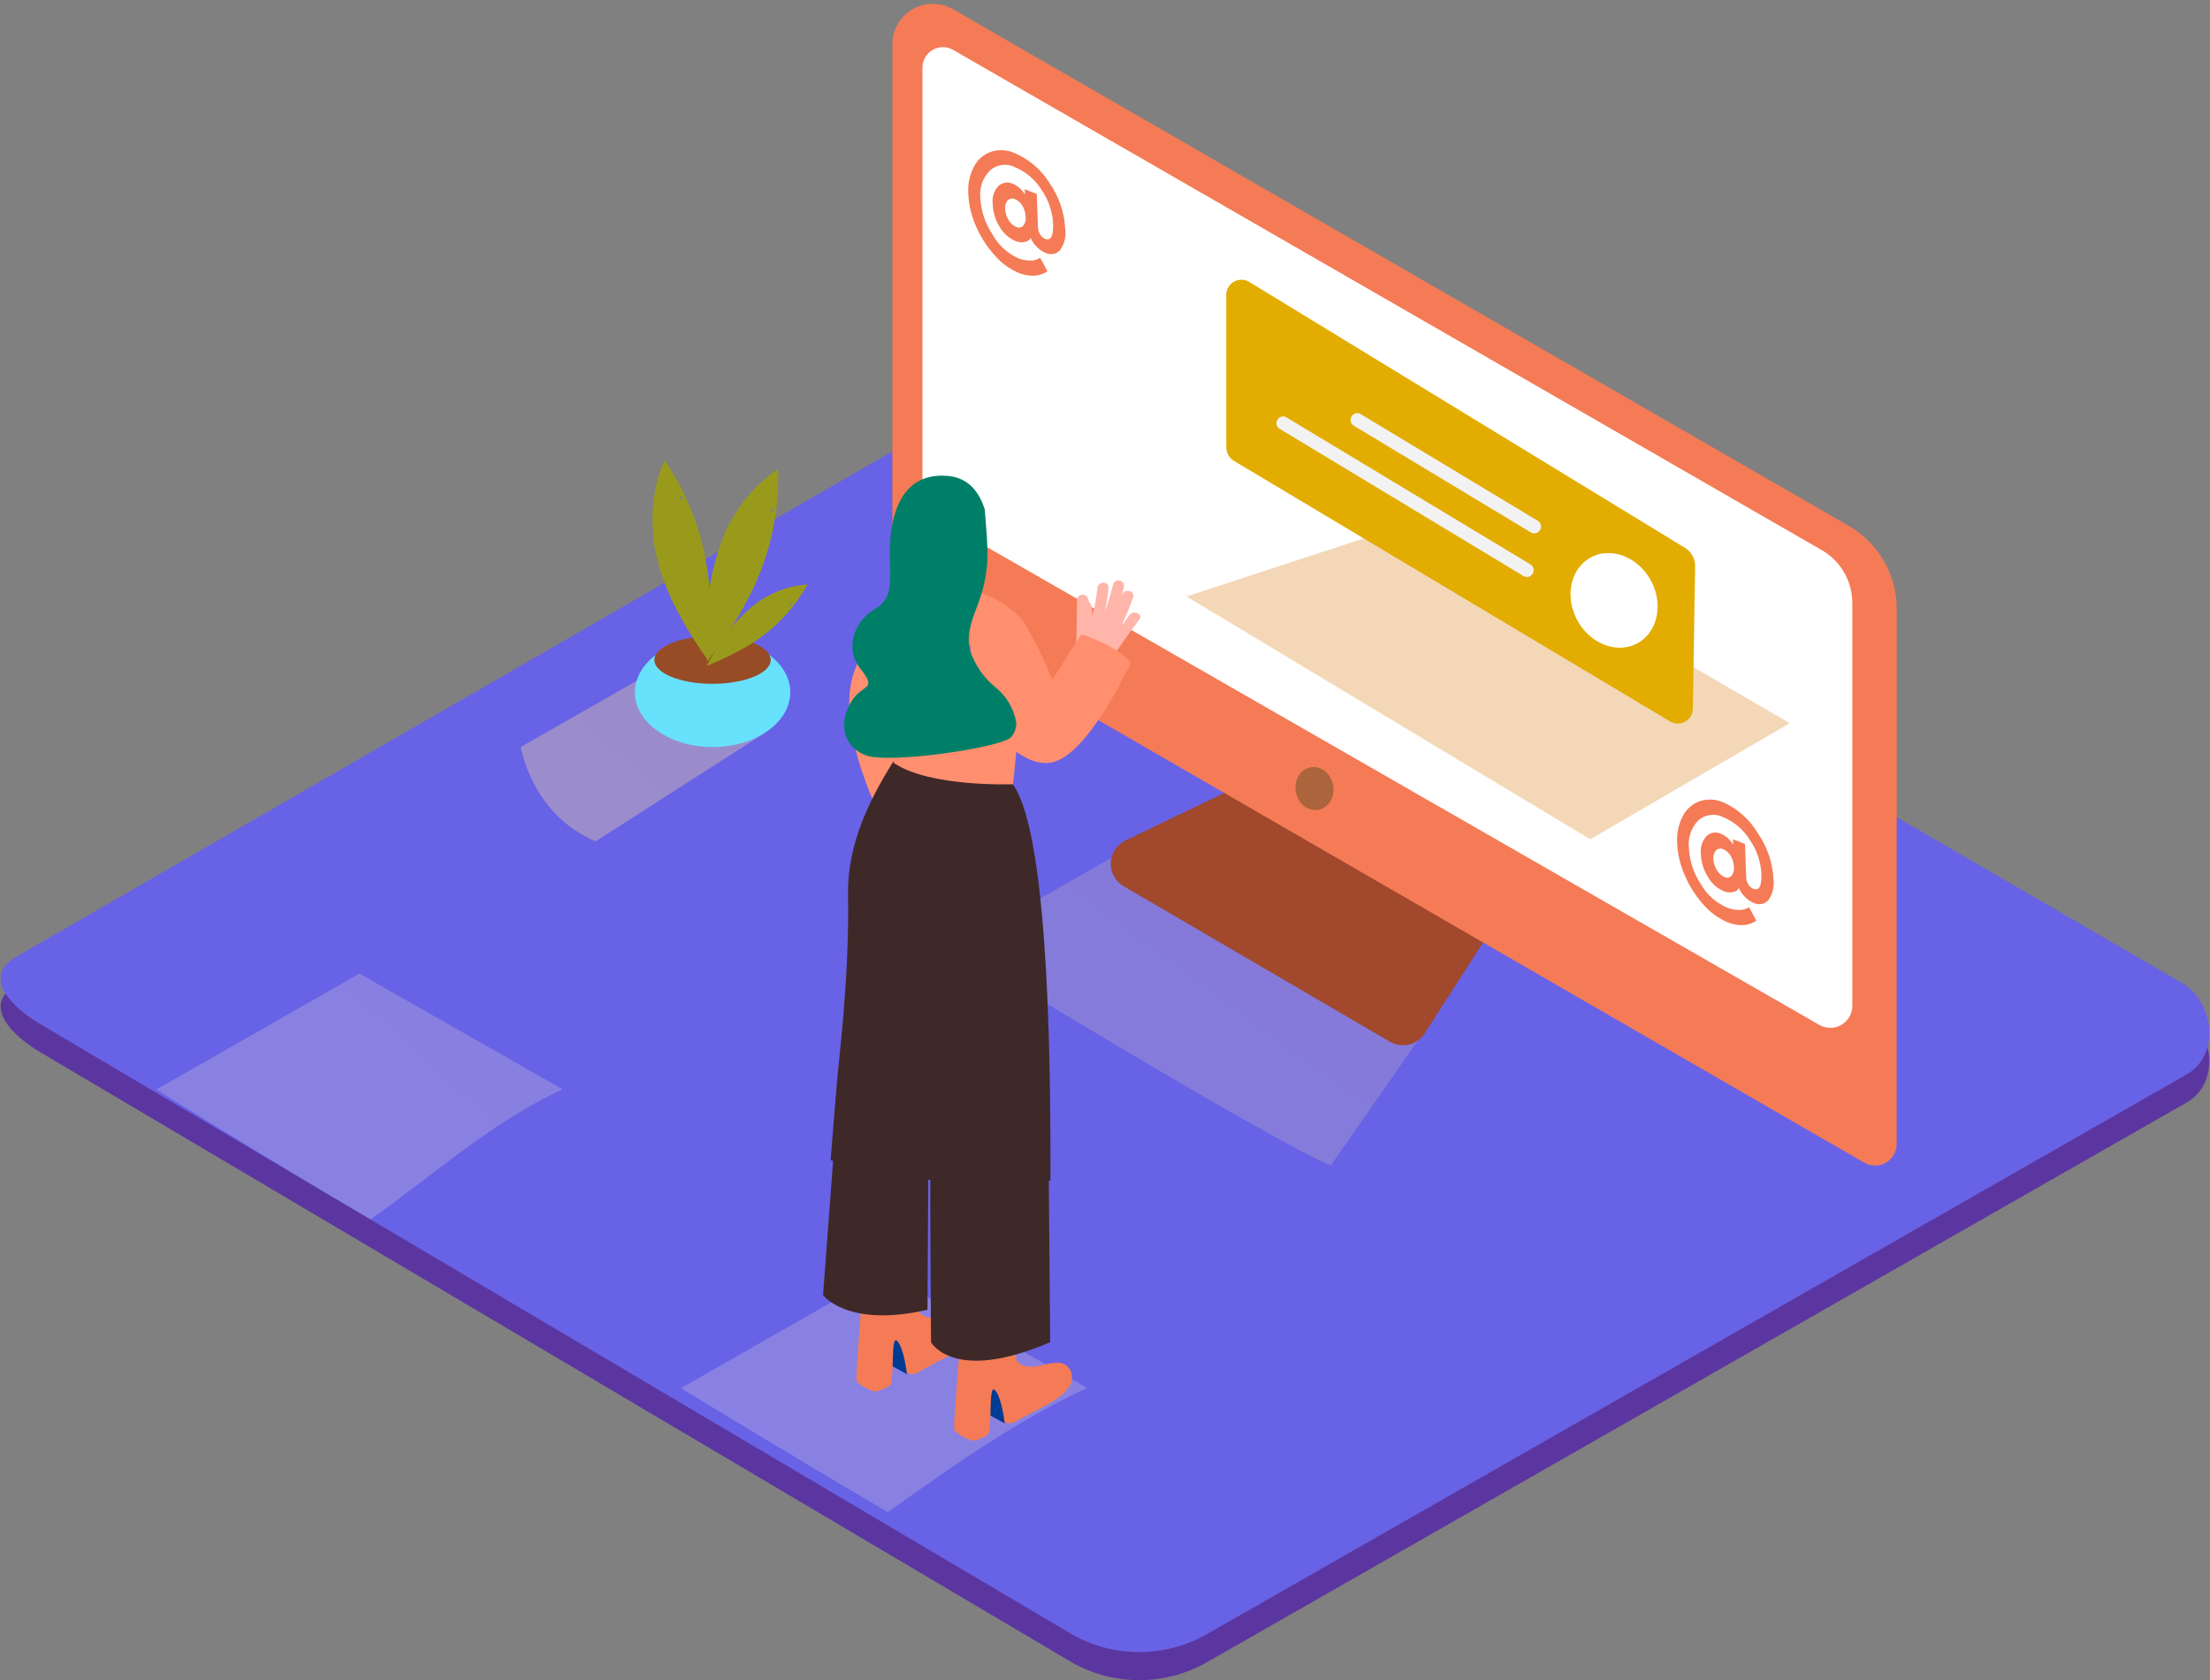 <svg width="472" height="359" viewBox="0 0 472 359" fill="none" xmlns="http://www.w3.org/2000/svg">
<rect x="0" y="0" width="472" height="359" fill="#808080" stroke="none"/>
<g clip-path="url(#clip0_1_3)">
<path d="M229.018 355.203L9.313 225.211C2.318 221.273 -3.677 214.821 3.138 210.589L223.625 83.367C226.93 81.315 231.952 79.968 235.321 81.93L465.916 215.937C472.91 220.003 474.166 231.329 467.196 235.433L257.972 354.998C253.581 357.549 248.601 358.909 243.523 358.945C238.445 358.981 233.445 357.691 229.018 355.203Z" fill="#5B36A0"/>
<path d="M229.018 349.203L9.313 219.211C2.318 215.273 -3.677 208.821 3.138 204.589L223.625 77.367C226.93 75.315 231.952 73.968 235.321 75.93L465.916 209.937C472.91 214.003 474.166 225.329 467.196 229.433L257.972 348.998C253.581 351.549 248.601 352.909 243.523 352.945C238.445 352.981 233.445 351.691 229.018 349.203Z" fill="#6862E6"/>
<path style="mix-blend-mode:multiply" opacity="0.25" d="M247.133 177.693L203.78 202.46C203.78 202.46 270.563 243.26 284.219 249.006L309.187 213.093" fill="url(#paint0_linear_1_3)"/>
<path style="mix-blend-mode:multiply" opacity="0.25" d="M232.157 296.513L188.792 271.798L145.428 296.565C145.428 296.565 168.013 310.365 189.599 323.038C203.307 313.328 217.027 303.517 232.157 296.513Z" fill="url(#paint1_linear_1_3)"/>
<path style="mix-blend-mode:multiply" opacity="0.46" d="M138.728 143.883L111.223 159.595C111.223 159.595 113.554 173.999 127.211 179.745L163.221 156.658" fill="url(#paint2_linear_1_3)"/>
<path d="M152.192 159.595C161.354 159.595 168.782 154.358 168.782 147.898C168.782 141.438 161.354 136.201 152.192 136.201C143.03 136.201 135.602 141.438 135.602 147.898C135.602 154.358 143.03 159.595 152.192 159.595Z" fill="#68E1FD"/>
<path d="M152.179 146.089C159.042 146.089 164.605 143.809 164.605 140.997C164.605 138.185 159.042 135.905 152.179 135.905C145.316 135.905 139.753 138.185 139.753 140.997C139.753 143.809 145.316 146.089 152.179 146.089Z" fill="#974C26"/>
<path d="M151.73 132.506C151.73 130.21 151.654 127.915 151.474 125.619C151.423 125.02 151.368 124.426 151.308 123.836L151.18 122.669C151.18 122.322 151 121.386 151 121.476C150.923 121.006 150.842 120.54 150.757 120.078C149.402 112.285 146.378 104.878 141.892 98.363C140.204 102.385 139.362 106.712 139.419 111.073C139.419 112.357 139.522 113.639 139.624 114.845V115.602C139.727 116.217 139.842 116.884 139.97 117.448C140.459 119.788 141.114 122.09 141.93 124.336C142.664 126.404 143.56 128.411 144.608 130.339C145.739 132.509 146.965 134.627 148.284 136.688C149.235 138.192 150.231 139.668 151.269 141.113C151.577 138.253 151.718 135.379 151.73 132.506ZM145.21 106.687C145.276 106.392 145.276 106.085 145.21 105.79C145.526 106.114 145.838 106.448 146.145 106.79C145.837 106.702 145.517 106.668 145.197 106.687H145.21Z" fill="#999A1C"/>
<path d="M155.996 134.276C157.266 132.36 158.434 130.378 159.494 128.338C159.776 127.808 160.049 127.278 160.314 126.748L160.839 125.683L161.339 124.58L161.889 123.297C164.96 115.999 166.415 108.123 166.155 100.21C162.553 102.681 159.501 105.868 157.188 109.573C156.524 110.642 155.904 111.737 155.33 112.857L155.074 113.331L155.01 113.537C154.767 114.114 154.523 114.691 154.293 115.281C153.443 117.516 152.753 119.809 152.23 122.143C151.732 124.282 151.402 126.456 151.244 128.646C151.018 131.08 150.907 133.524 150.911 135.969C150.911 137.88 150.911 139.625 151.026 141.305C152.73 139.035 154.446 136.7 155.996 134.276ZM164.452 109.022C164.652 108.796 164.801 108.529 164.887 108.239C164.981 108.684 165.062 109.112 165.131 109.522C164.931 109.322 164.702 109.154 164.452 109.022Z" fill="#999A1C"/>
<path d="M155.907 139.997C157.211 139.348 158.493 138.655 159.75 137.919L160.71 137.329L161.339 136.931L161.954 136.495L162.671 135.969C166.677 133.025 169.998 129.249 172.407 124.9C169.672 125.076 167.003 125.814 164.567 127.068C163.862 127.428 163.183 127.825 162.504 128.235L162.21 128.415L162.107 128.505L161.159 129.21C159.978 130.143 158.865 131.159 157.829 132.25C156.871 133.244 155.993 134.311 155.202 135.443C154.313 136.702 153.458 137.985 152.64 139.291C152.06 140.249 151.509 141.225 150.987 142.216C152.64 141.523 154.293 140.806 155.907 139.997ZM168.615 129.095C168.796 129.038 168.963 128.941 169.102 128.812C169.008 129.086 168.906 129.355 168.794 129.62C168.761 129.441 168.7 129.268 168.615 129.107V129.095ZM151.73 132.506C151.73 130.21 151.654 127.915 151.474 125.619C151.423 125.02 151.368 124.426 151.308 123.836L151.18 122.669C151.18 122.322 151 121.386 151 121.476C150.923 121.006 150.842 120.54 150.757 120.078C149.402 112.285 146.378 104.878 141.892 98.363C140.204 102.385 139.362 106.712 139.419 111.073C139.419 112.357 139.522 113.639 139.624 114.845V115.602C139.727 116.217 139.842 116.884 139.97 117.448C140.459 119.788 141.114 122.09 141.93 124.336C142.664 126.404 143.56 128.411 144.608 130.339C145.739 132.509 146.965 134.627 148.284 136.688C149.235 138.192 150.231 139.668 151.269 141.113C151.577 138.253 151.718 135.379 151.73 132.506ZM145.21 106.687C145.276 106.392 145.276 106.085 145.21 105.79C145.526 106.114 145.838 106.448 146.145 106.79C145.837 106.702 145.517 106.668 145.197 106.687H145.21Z" fill="#999A1C"/>
<path d="M155.996 134.276C157.266 132.36 158.434 130.378 159.494 128.338C159.776 127.808 160.049 127.278 160.314 126.748L160.839 125.683L161.339 124.58L161.889 123.297C164.96 115.999 166.415 108.123 166.155 100.21C162.553 102.681 159.501 105.868 157.188 109.573C156.524 110.642 155.904 111.737 155.33 112.857L155.074 113.331L155.01 113.537C154.767 114.114 154.523 114.691 154.293 115.281C153.443 117.516 152.753 119.809 152.23 122.143C151.732 124.282 151.402 126.456 151.244 128.646C151.018 131.08 150.907 133.524 150.911 135.969C150.911 137.88 150.911 139.625 151.026 141.305C152.73 139.035 154.446 136.7 155.996 134.276ZM164.452 109.022C164.652 108.796 164.801 108.529 164.887 108.239C164.981 108.684 165.062 109.112 165.131 109.522C164.931 109.322 164.702 109.154 164.452 109.022Z" fill="#999A1C"/>
<path d="M155.907 139.997C157.211 139.348 158.493 138.655 159.75 137.919L160.71 137.329L161.339 136.931L161.954 136.495L162.671 135.969C166.677 133.025 169.998 129.249 172.407 124.9C169.672 125.076 167.003 125.814 164.567 127.068C163.862 127.428 163.183 127.825 162.504 128.235L162.21 128.415L162.107 128.505L161.159 129.21C159.978 130.143 158.865 131.159 157.829 132.25C156.871 133.244 155.993 134.311 155.202 135.443C154.313 136.702 153.458 137.985 152.64 139.291C152.06 140.249 151.509 141.225 150.987 142.216C152.64 141.523 154.293 140.806 155.907 139.997ZM168.615 129.095C168.796 129.038 168.963 128.941 169.102 128.812C169.008 129.086 168.906 129.355 168.794 129.62C168.761 129.441 168.7 129.268 168.615 129.107V129.095Z" fill="#999A1C"/>
<path d="M264.35 168.022L240.356 179.565C239.452 180.001 238.683 180.674 238.132 181.514C237.582 182.353 237.27 183.326 237.23 184.33C237.191 185.333 237.425 186.328 237.908 187.208C238.391 188.088 239.105 188.82 239.972 189.325L296.839 222.545C298.068 223.264 299.528 223.48 300.912 223.148C302.297 222.816 303.5 221.961 304.269 220.763L318.092 199.24" fill="#A1482D"/>
<path d="M394.854 112.344L203.524 1.962C202.212 1.206 200.724 0.81 199.21 0.811C197.695 0.813 196.208 1.213 194.898 1.972C193.587 2.731 192.498 3.822 191.741 5.135C190.984 6.448 190.586 7.937 190.586 9.452V124.285C190.586 125.545 190.917 126.784 191.547 127.875C192.176 128.967 193.082 129.874 194.173 130.505L398.146 248.39C398.849 248.798 399.648 249.013 400.462 249.014C401.275 249.014 402.074 248.8 402.778 248.393C403.482 247.985 404.067 247.399 404.473 246.694C404.879 245.989 405.092 245.189 405.09 244.375V130.018C405.088 126.432 404.14 122.91 402.343 119.808C400.546 116.705 397.963 114.13 394.854 112.344Z" fill="#F47B56"/>
<path d="M203.537 10.646L389.089 117.526C391.071 118.669 392.717 120.314 393.861 122.295C395.006 124.277 395.608 126.524 395.609 128.812V214.888C395.608 215.711 395.391 216.52 394.98 217.233C394.568 217.947 393.977 218.54 393.265 218.953C392.553 219.366 391.746 219.584 390.923 219.587C390.1 219.589 389.291 219.375 388.577 218.967L199.348 110.304C198.64 109.897 198.051 109.311 197.642 108.604C197.232 107.897 197.017 107.094 197.017 106.277V14.429C197.017 12.874 197.844 11.437 199.188 10.657C199.848 10.274 200.598 10.071 201.362 10.069C202.125 10.067 202.875 10.266 203.537 10.646Z" fill="white"/>
<path d="M281.611 172.999C283.8 172.577 285.183 170.206 284.701 167.702C284.219 165.198 282.054 163.51 279.865 163.931C277.676 164.353 276.293 166.724 276.775 169.228C277.257 171.732 279.422 173.42 281.611 172.999Z" fill="#AB643C"/>
<path opacity="0.32" d="M253.41 127.427L339.64 179.296L382.235 154.503L306.126 110.15" fill="url(#paint3_linear_1_3)"/>
<path d="M359.97 117.102L266.746 60.192C266.247 59.903 265.68 59.754 265.103 59.758C264.527 59.763 263.962 59.923 263.468 60.22C262.974 60.517 262.568 60.942 262.292 61.449C262.017 61.956 261.883 62.527 261.903 63.104V95.53C261.899 96.116 262.047 96.694 262.332 97.206C262.617 97.718 263.03 98.148 263.53 98.454L356.742 154.158C357.739 154.725 358.962 154.718 359.952 154.138C360.439 153.853 360.842 153.446 361.122 152.956C361.402 152.466 361.548 151.912 361.546 151.348L362.033 121.118C362.069 120.327 361.897 119.54 361.536 118.836C361.174 118.132 360.634 117.533 359.97 117.102Z" fill="#E2AC00"/>
<path d="M337.667 133.789C341.01 138.47 346.89 139.779 350.785 136.726C354.679 133.673 355.128 127.402 351.785 122.733C348.44 118.064 342.56 116.743 338.665 119.796C334.771 122.848 334.323 129.107 337.667 133.789Z" fill="white"/>
<path d="M328.52 111.318L290.497 88.398C290.17 88.245 289.798 88.219 289.454 88.326C289.11 88.433 288.818 88.665 288.635 88.976C288.452 89.287 288.392 89.656 288.467 90.009C288.541 90.362 288.744 90.675 289.037 90.886L327.059 113.806C327.386 113.959 327.758 113.985 328.102 113.878C328.446 113.771 328.738 113.539 328.921 113.228C329.104 112.917 329.164 112.549 329.09 112.195C329.016 111.842 328.813 111.529 328.52 111.318ZM326.957 120.63L274.547 89.039C274.226 88.929 273.876 88.935 273.559 89.056C273.242 89.177 272.978 89.405 272.811 89.701C272.645 89.997 272.588 90.342 272.65 90.675C272.713 91.009 272.89 91.311 273.151 91.527L325.496 123.13C325.823 123.283 326.195 123.309 326.539 123.202C326.883 123.095 327.175 122.863 327.358 122.552C327.541 122.241 327.601 121.873 327.527 121.519C327.453 121.166 327.25 120.853 326.957 120.642V120.63Z" fill="#F2F2F2"/>
<path d="M195.672 124.028C189.648 129.22 185.094 135.903 182.464 143.408C177.826 156.235 189.42 177.192 189.42 177.192L207.458 162.892" fill="#FF8F6F"/>
<path d="M193.724 293.602L188.831 290.896L190.111 283.893C190.111 283.893 197.401 284.585 198.041 287.176" fill="#003B94"/>
<path d="M195.518 293.5C196.62 292.82 197.773 292.217 198.913 291.614C201.743 290.062 205.831 288.459 207.573 285.547C207.93 284.958 208.099 284.275 208.058 283.587C208.017 282.9 207.768 282.241 207.343 281.699C204.78 278.595 199.169 283.7 196.299 280.263C195.736 279.583 195.467 268.796 195.467 268.796L184.552 271.746C184.552 271.746 182.707 293.422 182.912 294.756C183.117 296.09 186.871 297.322 186.871 297.322C187.989 297.084 189.056 296.65 190.022 296.039C191.162 295.205 190.124 285.034 191.585 286.458C193.045 287.882 193.685 293.448 193.685 293.448C194.292 293.54 194.907 293.558 195.518 293.499V293.5Z" fill="#F47B56"/>
<path d="M214.568 304.08L209.674 301.413L210.954 294.41C210.954 294.41 218.244 295.103 218.884 297.693" fill="#003B94"/>
<path d="M216.412 303.978C217.514 303.298 218.667 302.696 219.807 302.093C222.638 300.541 226.725 298.938 228.467 296.026C228.824 295.437 228.993 294.754 228.952 294.066C228.911 293.379 228.662 292.72 228.237 292.178C225.674 289.074 220.063 294.179 217.194 290.742C216.63 290.062 216.361 279.275 216.361 279.275L205.446 282.225C205.446 282.225 203.589 303.978 203.794 305.261C203.999 306.543 207.752 307.826 207.752 307.826C208.87 307.588 209.937 307.154 210.904 306.543C212.044 305.71 211.006 295.539 212.467 296.963C213.927 298.386 214.567 303.953 214.567 303.953C215.179 304.037 215.798 304.046 216.412 303.978Z" fill="#F47B56"/>
<path d="M179.005 233.614L175.789 276.672C175.789 276.672 180.914 283.752 198.093 279.814L198.259 250.788M198.849 242.144C198.477 245.85 198.849 286.74 198.849 286.74C198.849 286.74 203.601 295.641 224.291 286.74L223.996 251.994" fill="#3E2928"/>
<path d="M177.403 247.838C178.813 248.813 179.299 243.798 180.773 244.658C186.132 247.775 191.821 250.287 197.734 252.148H197.862C198.003 252.079 198.156 252.04 198.313 252.032C198.469 252.024 198.626 252.047 198.773 252.101C198.92 252.155 199.055 252.238 199.169 252.345C199.283 252.453 199.375 252.582 199.438 252.725C203.091 253.816 206.809 254.673 210.571 255.29C215.401 256.06 219.397 252.482 224.355 252.238C224.355 233.23 224.445 179.129 216.361 167.586L192.443 159.531C192.328 161.506 180.837 174.845 181.118 191.109C181.438 209.437 179.056 226.727 178.646 232.46C178.582 233.435 177.455 246.8 177.403 247.838Z" fill="#3E2928"/>
<path d="M218.564 145.73L216.361 167.534C216.361 167.534 198.516 168.253 190.829 162.943V144.447" fill="#FF8F6F"/>
<path d="M241.252 131.378L239.433 133.866C240.403 131.842 241.259 129.766 241.995 127.646C242.508 126.196 240.189 125.619 239.677 127.068L239.407 127.812C239.63 127.042 239.839 126.269 240.035 125.49C240.076 125.337 240.085 125.177 240.064 125.02C240.042 124.863 239.989 124.712 239.909 124.575C239.828 124.439 239.721 124.32 239.594 124.225C239.467 124.13 239.322 124.062 239.169 124.024C239.015 123.985 238.855 123.978 238.698 124.002C238.542 124.026 238.391 124.081 238.256 124.164C238.121 124.247 238.003 124.356 237.911 124.484C237.818 124.613 237.752 124.759 237.716 124.913C237.214 126.926 236.611 128.912 235.91 130.865C236.302 129.131 236.584 127.374 236.756 125.605C236.91 124.08 234.514 124.144 234.373 125.605C234.174 127.619 233.814 129.614 233.297 131.57C233.297 130.886 233.233 130.202 233.105 129.518C233.088 129.347 233.034 129.182 232.948 129.034C232.862 128.886 232.745 128.758 232.605 128.658C232.54 128.39 232.463 128.124 232.375 127.863C232.285 127.594 232.102 127.366 231.86 127.218C231.618 127.071 231.331 127.014 231.051 127.057C230.771 127.1 230.515 127.24 230.328 127.454C230.141 127.667 230.036 127.939 230.03 128.223L229.876 137.201C229.443 138.131 228.877 138.996 228.198 139.766C229.351 140.564 230.463 141.42 231.529 142.331C232.48 143.136 233.387 143.992 234.245 144.896C235.011 143.942 235.75 142.967 236.461 141.972C236.549 141.897 236.627 141.811 236.691 141.715C238.825 138.554 241.029 135.441 243.302 132.378C244.25 131.326 242.162 130.159 241.252 131.378Z" fill="#FFB5A9"/>
<path d="M207.24 125.85C207.24 125.85 215.67 128.12 219.09 133.545C221.232 137.301 223.12 141.196 224.74 145.205L230.965 135.52C230.965 135.52 238.524 137.842 241.521 141.562C241.521 141.562 232.554 161.185 224.739 162.866C216.925 164.546 208.623 151.348 208.623 151.348C208.623 151.348 206.907 156.863 207.24 150.976" fill="#FF8F6F"/>
<path d="M212.595 146.82C210.144 144.823 208.295 142.186 207.253 139.202C206.24 135.752 207.509 132.724 208.687 129.518C209.963 126.339 210.708 122.972 210.891 119.552C210.993 116.192 210.609 112.832 210.378 109.483C210.345 109.34 210.345 109.19 210.378 109.047C209.251 105.264 206.945 102.057 202.398 101.672C190.624 100.672 189.958 113.729 190.048 119.039C190.138 124.349 190.701 127.94 186.794 130.159C182.886 132.378 180.068 138.201 183.796 142.909C187.524 147.615 184.18 145.897 181.695 150.078C179.21 154.259 179.85 159.48 184.949 161.365C190.048 163.25 213.748 159.71 215.925 157.517C216.698 156.633 217.098 155.484 217.04 154.311C216.509 151.36 214.931 148.7 212.595 146.82Z" fill="#007F68"/>
<path d="M224.176 39.132C226.172 42.008 227.325 45.384 227.506 48.88C227.729 50.48 227.341 52.106 226.418 53.433C226.025 53.866 225.5 54.155 224.924 54.255C224.348 54.355 223.756 54.26 223.24 53.985C222.593 53.727 222.008 53.333 221.524 52.831C221.089 52.422 220.718 51.951 220.422 51.433L220.115 50.83C220.031 50.988 219.928 51.134 219.807 51.266C219.502 51.504 219.14 51.659 218.757 51.715C218.116 51.834 217.455 51.753 216.861 51.484C215.445 50.87 214.266 49.812 213.504 48.47C212.585 47.011 212.072 45.333 212.018 43.609C211.924 42.919 211.982 42.218 212.188 41.553C212.394 40.889 212.743 40.277 213.21 39.761C213.616 39.369 214.132 39.112 214.689 39.025C215.246 38.937 215.817 39.024 216.323 39.273C216.836 39.478 217.309 39.773 217.719 40.146C218.069 40.443 218.378 40.783 218.641 41.159L218.871 41.569V40.428L221.434 41.428L221.69 48.637C221.708 49.153 221.868 49.654 222.152 50.086C222.392 50.503 222.761 50.831 223.202 51.022C224.44 51.51 225.012 50.441 224.919 47.816C224.79 45.216 223.933 42.705 222.446 40.569C221.111 38.397 219.125 36.701 216.771 35.721C215.917 35.286 214.952 35.119 214.001 35.24C213.051 35.361 212.159 35.766 211.441 36.401C210.676 37.171 210.093 38.103 209.736 39.129C209.379 40.154 209.257 41.247 209.379 42.326C209.525 45.075 210.41 47.734 211.941 50.022C213.159 52.281 215.079 54.081 217.411 55.152C218.223 55.492 219.095 55.662 219.974 55.652C220.546 55.691 221.119 55.585 221.639 55.345L222.152 55.062L223.702 57.948L223.445 58.128C223.202 58.265 222.95 58.385 222.69 58.487C222.28 58.664 221.85 58.785 221.408 58.847C220.843 58.923 220.27 58.923 219.705 58.847C218.962 58.758 218.235 58.573 217.54 58.295C215.567 57.445 213.814 56.155 212.415 54.524C210.757 52.688 209.415 50.591 208.444 48.316C207.471 46.143 206.915 43.806 206.804 41.428C206.666 39.428 207.074 37.429 207.983 35.644C208.737 34.146 210.041 32.998 211.621 32.437C213.277 31.891 215.076 31.983 216.668 32.694C219.777 34.01 222.401 36.26 224.176 39.132ZM218.526 48.252C218.946 47.714 219.136 47.031 219.051 46.353C219.031 45.517 218.797 44.701 218.372 43.981C218.025 43.353 217.48 42.857 216.822 42.57C216.57 42.44 216.284 42.389 216.002 42.426C215.72 42.463 215.457 42.584 215.246 42.775C215.025 43.027 214.86 43.323 214.763 43.644C214.666 43.965 214.639 44.303 214.683 44.635C214.712 45.481 214.963 46.304 215.413 47.02C215.783 47.672 216.353 48.185 217.04 48.483C217.28 48.606 217.554 48.65 217.821 48.609C218.087 48.567 218.334 48.442 218.526 48.252ZM375.433 178.013C377.432 180.887 378.585 184.264 378.763 187.761C378.986 189.362 378.598 190.987 377.675 192.314C377.281 192.745 376.756 193.032 376.181 193.132C375.606 193.232 375.014 193.138 374.498 192.866C373.852 192.604 373.268 192.211 372.781 191.712C372.348 191.301 371.977 190.83 371.679 190.313L371.372 189.711C371.285 189.867 371.182 190.013 371.064 190.147C370.76 190.387 370.398 190.542 370.014 190.596C369.379 190.724 368.72 190.647 368.131 190.378C366.713 189.761 365.534 188.698 364.774 187.351C363.846 185.89 363.329 184.207 363.275 182.477C363.178 181.787 363.234 181.085 363.44 180.42C363.646 179.754 363.997 179.143 364.467 178.629C364.871 178.238 365.385 177.982 365.94 177.895C366.495 177.808 367.063 177.894 367.567 178.142C368.081 178.346 368.554 178.641 368.963 179.014C369.313 179.316 369.623 179.661 369.886 180.04L370.129 180.45V179.309L372.691 180.296L372.948 187.505C372.97 188.02 373.129 188.52 373.408 188.954C373.65 189.371 374.018 189.699 374.459 189.89C375.74 190.378 376.266 189.313 376.189 186.684C376.059 184.081 375.202 181.565 373.716 179.424C372.381 177.26 370.4 175.569 368.054 174.589C367.201 174.154 366.237 173.986 365.287 174.104C364.336 174.223 363.444 174.624 362.724 175.256C361.962 176.035 361.386 176.976 361.038 178.009C360.69 179.041 360.579 180.139 360.714 181.22C360.857 183.969 361.742 186.628 363.275 188.915C364.541 191.12 366.481 192.86 368.81 193.879C369.622 194.217 370.493 194.392 371.372 194.392C371.944 194.425 372.515 194.32 373.037 194.084L373.55 193.802L375.1 196.688L374.844 196.868C374.6 197.005 374.348 197.125 374.088 197.227C373.676 197.397 373.246 197.517 372.807 197.586C372.237 197.662 371.66 197.662 371.09 197.586C370.351 197.493 369.628 197.303 368.938 197.022C366.966 196.176 365.213 194.89 363.813 193.263C362.155 191.423 360.814 189.321 359.843 187.043C358.869 184.87 358.313 182.534 358.203 180.155C358.064 178.16 358.471 176.164 359.381 174.383C360.137 172.884 361.439 171.732 363.019 171.164C364.68 170.624 366.482 170.715 368.079 171.421C371.153 172.806 373.722 175.109 375.433 178.013ZM369.783 187.133C369.994 186.868 370.149 186.563 370.242 186.237C370.334 185.911 370.361 185.57 370.321 185.234C370.299 184.397 370.061 183.58 369.63 182.862C369.289 182.233 368.748 181.736 368.092 181.451C367.841 181.319 367.556 181.267 367.275 181.301C366.993 181.336 366.729 181.455 366.517 181.643C366.292 181.893 366.124 182.188 366.024 182.51C365.925 182.831 365.896 183.17 365.94 183.503C365.97 184.345 366.221 185.163 366.67 185.876C367.039 186.531 367.61 187.048 368.297 187.351C368.536 187.476 368.808 187.522 369.075 187.483C369.342 187.444 369.59 187.321 369.783 187.133Z" fill="#F47B56"/>
<path style="mix-blend-mode:multiply" opacity="0.25" d="M120.139 232.704L76.774 208L33.423 232.754C33.423 232.754 57.545 247.837 79.132 260.51C92.839 250.813 105.022 239.72 120.139 232.704Z" fill="url(#paint4_linear_1_3)"/>
</g>
<defs>
<linearGradient id="paint0_linear_1_3" x1="6652.69" y1="2803.44" x2="5258.49" y2="4695.13" gradientUnits="userSpaceOnUse">
<stop stop-color="#78B46A"/>
<stop offset="0.03" stop-color="#7F3500"/>
<stop offset="1" stop-color="white"/>
</linearGradient>
<linearGradient id="paint1_linear_1_3" x1="7273.34" y1="1733.11" x2="4349.27" y2="4943.32" gradientUnits="userSpaceOnUse">
<stop stop-color="#78B46A"/>
<stop offset="0.03" stop-color="#7F3500"/>
<stop offset="1" stop-color="white"/>
</linearGradient>
<linearGradient id="paint2_linear_1_3" x1="4305.38" y1="927.97" x2="2112.95" y2="3335.21" gradientUnits="userSpaceOnUse">
<stop stop-color="#78B46A"/>
<stop offset="0.03" stop-color="#7F3500"/>
<stop offset="1" stop-color="white"/>
</linearGradient>
<linearGradient id="paint3_linear_1_3" x1="10690.3" y1="4299.64" x2="9376.47" y2="3340.32" gradientUnits="userSpaceOnUse">
<stop stop-color="white" stop-opacity="0"/>
<stop offset="0.99" stop-color="#DC841E"/>
</linearGradient>
<linearGradient id="paint4_linear_1_3" x1="7160" y1="1653.97" x2="4193.14" y2="4911.24" gradientUnits="userSpaceOnUse">
<stop stop-color="#78B46A"/>
<stop offset="0.03" stop-color="#7F3500"/>
<stop offset="1" stop-color="white"/>
</linearGradient>
<clipPath id="clip0_1_3">
<rect width="472" height="359" fill="white"/>
</clipPath>
</defs>
</svg>
